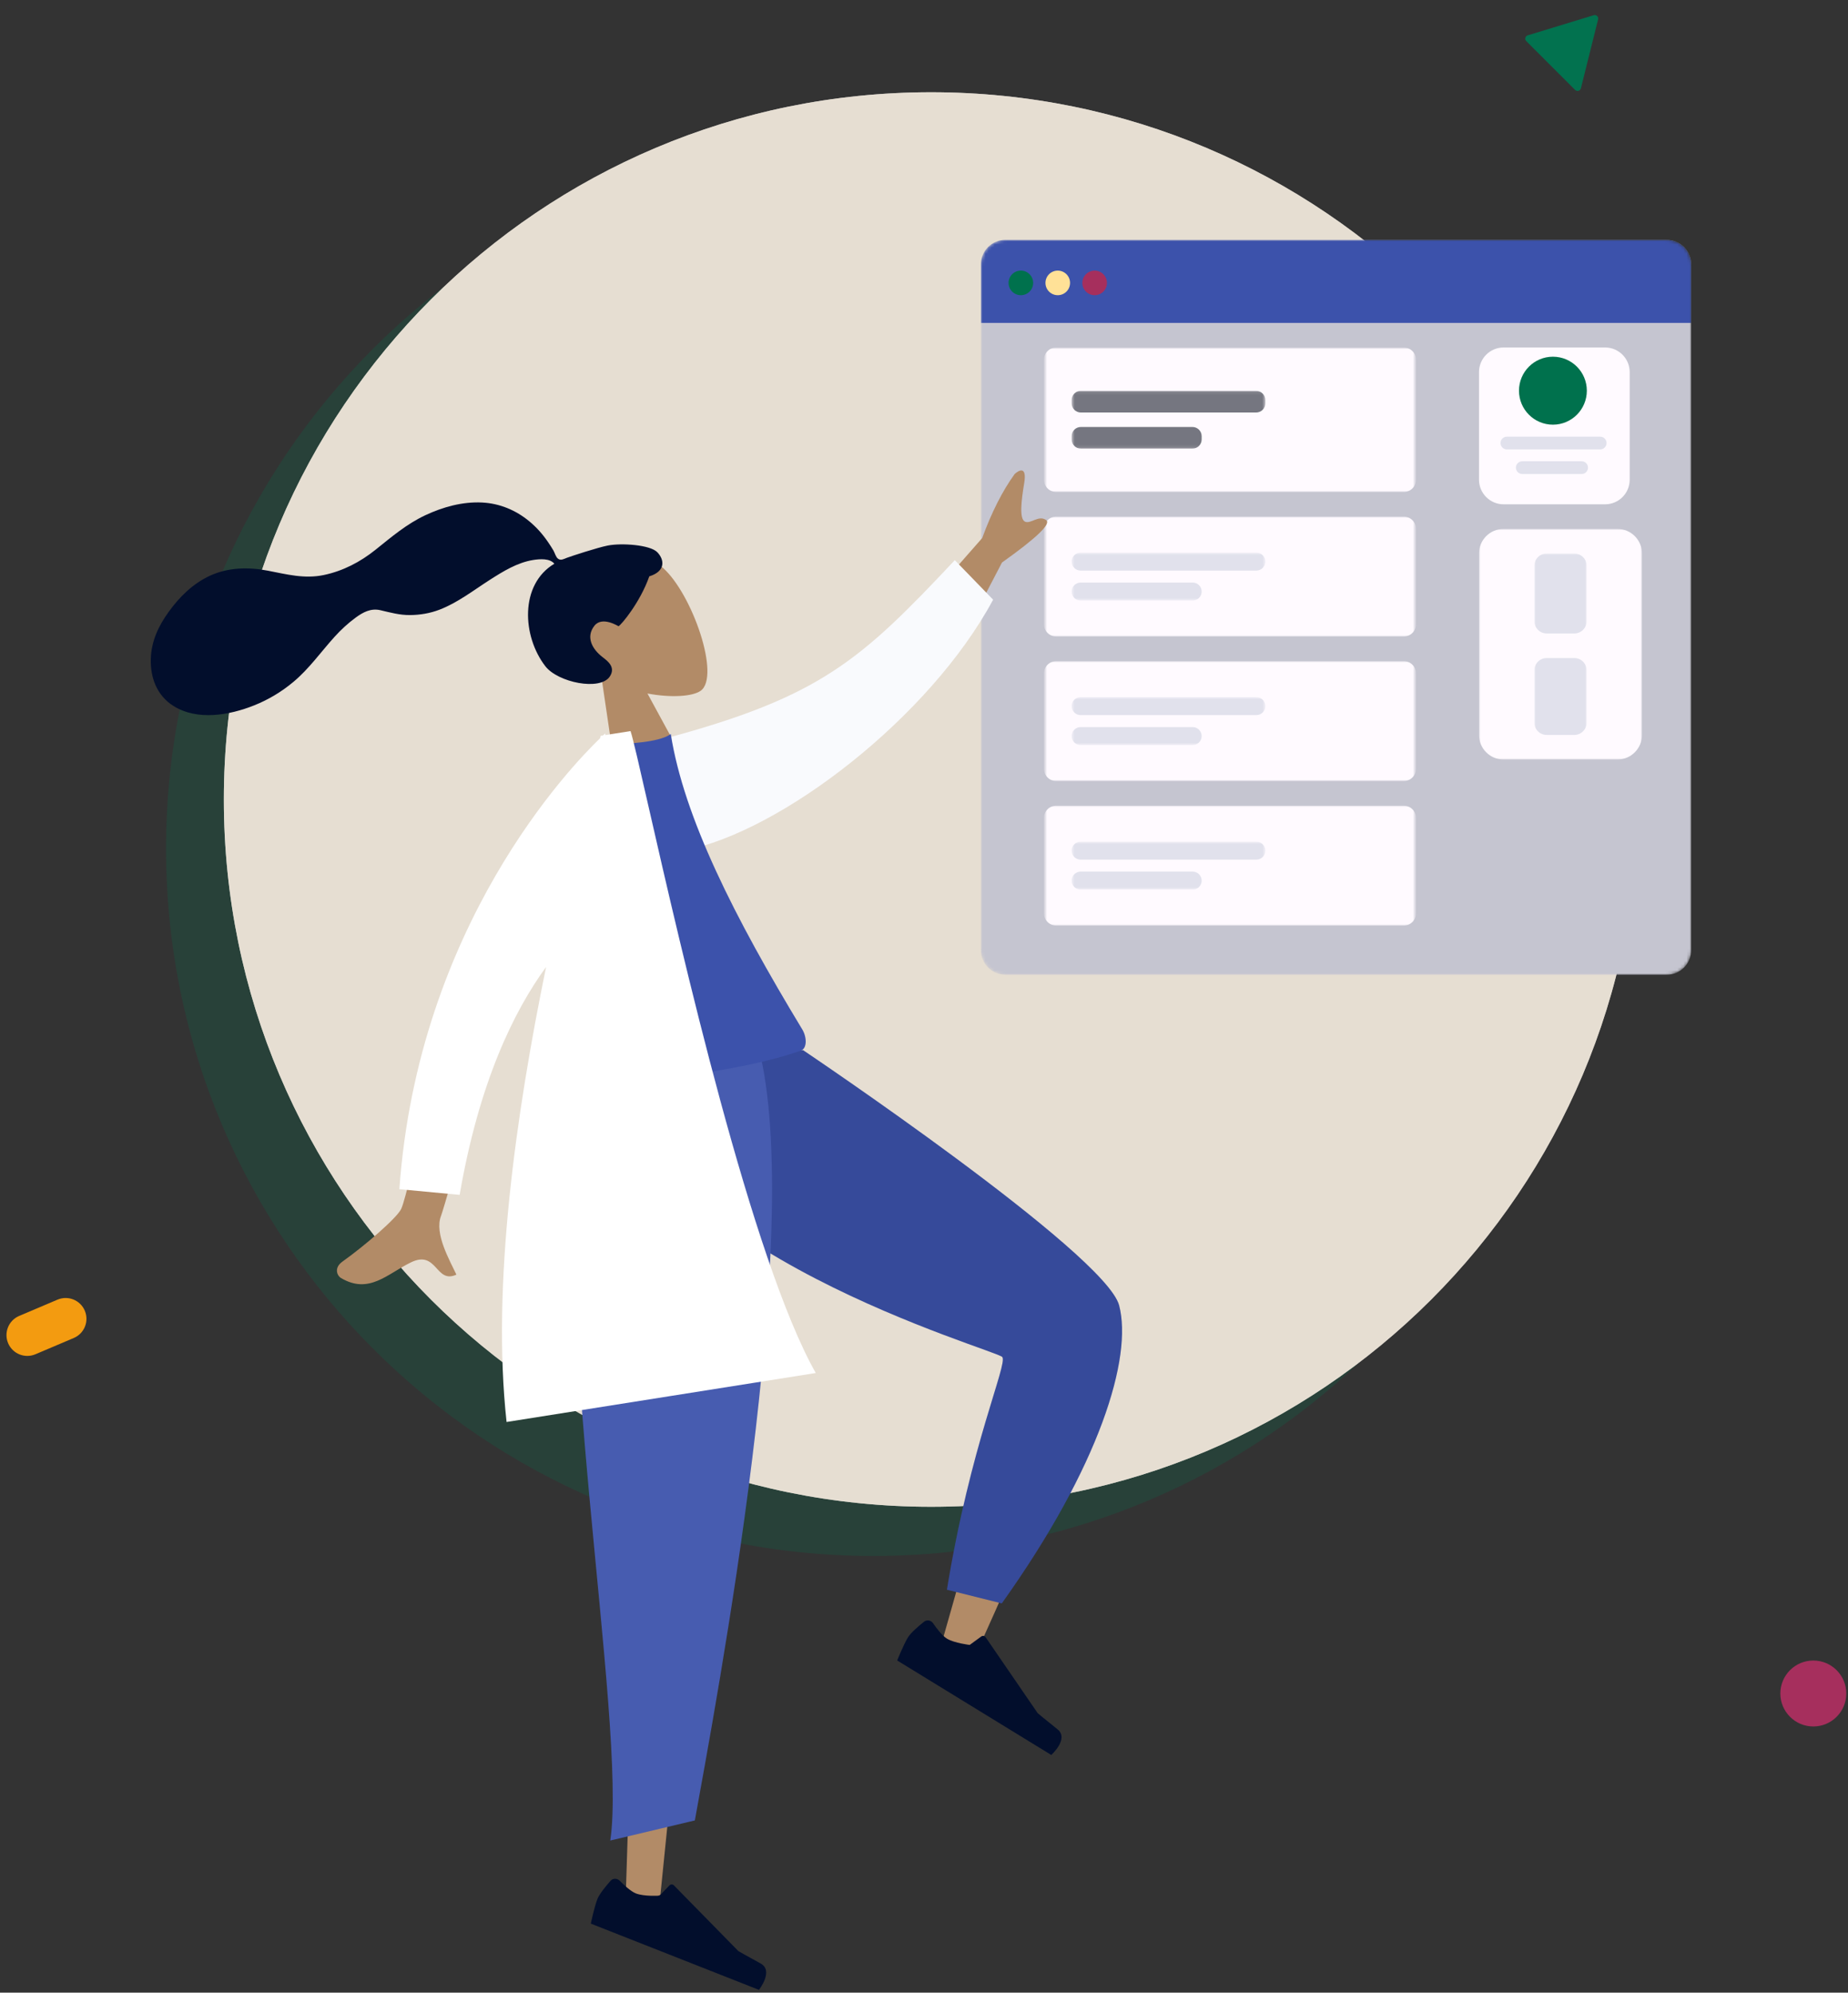 <svg width="601" height="648" viewBox="0 0 601 648" fill="none" xmlns="http://www.w3.org/2000/svg">
<rect x="0" y="0" width="601" height="648" fill="#333333" stroke="none"/>
<path fill-rule="evenodd" clip-rule="evenodd" d="M284 506C411.025 506 514 403.025 514 276C514 148.975 411.025 46 284 46C156.975 46 54 148.975 54 276C54 403.025 156.975 506 284 506Z" fill="#02724F" fill-opacity="0.22"/>
<path fill-rule="evenodd" clip-rule="evenodd" d="M302.799 490C429.825 490 532.799 387.025 532.799 260C532.799 132.975 429.825 30 302.799 30C175.774 30 72.799 132.975 72.799 260C72.799 387.025 175.774 490 302.799 490Z" fill="white"/>
<path fill-rule="evenodd" clip-rule="evenodd" d="M302.799 490C429.825 490 532.799 387.025 532.799 260C532.799 132.975 429.825 30 302.799 30C175.774 30 72.799 132.975 72.799 260C72.799 387.025 175.774 490 302.799 490Z" fill="#D8CBB8" fill-opacity="0.63"/>
<mask id="mask0_41_92" style="mask-type:luminance" maskUnits="userSpaceOnUse" x="319" y="78" width="231" height="239">
<path d="M542 78H327C322.582 78 319 81.582 319 86V309C319 313.418 322.582 317 327 317H542C546.418 317 550 313.418 550 309V86C550 81.582 546.418 78 542 78Z" fill="white"/>
</mask>
<g mask="url(#mask0_41_92)">
<path d="M542 78H327C322.582 78 319 81.582 319 86V309C319 313.418 322.582 317 327 317H542C546.418 317 550 313.418 550 309V86C550 81.582 546.418 78 542 78Z" fill="#C5C5D0"/>
<path d="M522 113H489C484.582 113 481 116.582 481 121V156C481 160.418 484.582 164 489 164H522C526.418 164 530 160.418 530 156V121C530 116.582 526.418 113 522 113Z" fill="#FFFAFF"/>
<path fill-rule="evenodd" clip-rule="evenodd" d="M505.033 138.104C511.126 138.104 516.066 133.156 516.066 127.052C516.066 120.948 511.126 116 505.033 116C498.94 116 494 120.948 494 127.052C494 133.156 498.94 138.104 505.033 138.104Z" fill="#00714D"/>
<path d="M520.405 142H490.072C488.928 142 488 142.928 488 144.072C488 145.217 488.928 146.145 490.072 146.145H520.405C521.55 146.145 522.478 145.217 522.478 144.072C522.478 142.928 521.55 142 520.405 142Z" fill="#E1E1EC"/>
<path d="M514.373 150H495.072C493.928 150 493 150.928 493 152.072V152.072C493 153.217 493.928 154.145 495.072 154.145H514.373C515.517 154.145 516.445 153.217 516.445 152.072C516.445 150.928 515.517 150 514.373 150Z" fill="#E1E1EC"/>
<path d="M319 86C319 81.582 322.582 78 327 78H542C546.418 78 550 81.582 550 86V105H319V86Z" fill="#3C52AB"/>
<path fill-rule="evenodd" clip-rule="evenodd" d="M332 96C334.209 96 336 94.209 336 92C336 89.791 334.209 88 332 88C329.791 88 328 89.791 328 92C328 94.209 329.791 96 332 96Z" fill="#00714D"/>
<path fill-rule="evenodd" clip-rule="evenodd" d="M344 96C346.209 96 348 94.209 348 92C348 89.791 346.209 88 344 88C341.791 88 340 89.791 340 92C340 94.209 341.791 96 344 96Z" fill="#FFE197"/>
<path fill-rule="evenodd" clip-rule="evenodd" d="M356 96C358.209 96 360 94.209 360 92C360 89.791 358.209 88 356 88C353.791 88 352 89.791 352 92C352 94.209 353.791 96 356 96Z" fill="#A62F5D"/>
<mask id="mask1_41_92" style="mask-type:luminance" maskUnits="userSpaceOnUse" x="481" y="172" width="53" height="75">
<path d="M534 172H481V247H534V172Z" fill="white"/>
</mask>
<g mask="url(#mask1_41_92)">
<path d="M526 172H489C484.582 172 481 175.582 481 180V239C481 243.418 484.582 247 489 247H526C530.418 247 534 243.418 534 239V180C534 175.582 530.418 172 526 172Z" fill="#FFFAFF"/>
<mask id="mask2_41_92" style="mask-type:luminance" maskUnits="userSpaceOnUse" x="499" y="180" width="17" height="158">
<path d="M516 180H499V338H516V180Z" fill="white"/>
</mask>
<g mask="url(#mask2_41_92)">
<path d="M512 180H503C500.791 180 499 181.791 499 184V202C499 204.209 500.791 206 503 206H512C514.209 206 516 204.209 516 202V184C516 181.791 514.209 180 512 180Z" fill="#E1E1EC"/>
<path d="M512 214H503C500.791 214 499 215.791 499 218V235C499 237.209 500.791 239 503 239H512C514.209 239 516 237.209 516 235V218C516 215.791 514.209 214 512 214Z" fill="#E1E1EC"/>
</g>
</g>
<mask id="mask3_41_92" style="mask-type:luminance" maskUnits="userSpaceOnUse" x="339" y="113" width="122" height="282">
<path d="M460.513 113H339.513V395H460.513V113Z" fill="white"/>
</mask>
<g mask="url(#mask3_41_92)">
<mask id="mask4_41_92" style="mask-type:luminance" maskUnits="userSpaceOnUse" x="339" y="113" width="122" height="47">
<path d="M460.513 113H339.513V160H460.513V113Z" fill="white"/>
</mask>
<g mask="url(#mask4_41_92)">
<path d="M456.513 113H343.513C341.304 113 339.513 114.791 339.513 117V156C339.513 158.209 341.304 160 343.513 160H456.513C458.722 160 460.513 158.209 460.513 156V117C460.513 114.791 458.722 113 456.513 113Z" fill="#FFFAFF"/>
<mask id="mask5_41_92" style="mask-type:luminance" maskUnits="userSpaceOnUse" x="348" y="127" width="64" height="19">
<path d="M411.513 127.1H348.513V145.9H411.513V127.1Z" fill="white"/>
</mask>
<g mask="url(#mask5_41_92)">
<path d="M408.513 127.1H351.513C349.856 127.1 348.513 128.443 348.513 130.1V131.15C348.513 132.806 349.856 134.15 351.513 134.15H408.513C410.17 134.15 411.513 132.806 411.513 131.15V130.1C411.513 128.443 410.17 127.1 408.513 127.1Z" fill="#757680"/>
<path d="M387.8 138.85H351.513C349.856 138.85 348.513 140.193 348.513 141.85V142.9C348.513 144.556 349.856 145.9 351.513 145.9H387.8C389.457 145.9 390.8 144.556 390.8 142.9V141.85C390.8 140.193 389.457 138.85 387.8 138.85Z" fill="#757680"/>
</g>
</g>
<mask id="mask6_41_92" style="mask-type:luminance" maskUnits="userSpaceOnUse" x="339" y="168" width="122" height="39">
<path d="M460.513 168H339.513V207H460.513V168Z" fill="white"/>
</mask>
<g mask="url(#mask6_41_92)">
<path d="M456.513 168H343.513C341.304 168 339.513 169.791 339.513 172V203C339.513 205.209 341.304 207 343.513 207H456.513C458.722 207 460.513 205.209 460.513 203V172C460.513 169.791 458.722 168 456.513 168Z" fill="#FFFAFF"/>
<mask id="mask7_41_92" style="mask-type:luminance" maskUnits="userSpaceOnUse" x="348" y="179" width="64" height="17">
<path d="M411.513 179.7H348.513V195.3H411.513V179.7Z" fill="white"/>
</mask>
<g mask="url(#mask7_41_92)">
<path d="M408.588 179.7H351.438C349.822 179.7 348.513 181.01 348.513 182.625C348.513 184.241 349.822 185.55 351.438 185.55H408.588C410.203 185.55 411.513 184.241 411.513 182.625C411.513 181.01 410.203 179.7 408.588 179.7Z" fill="#E1E1EC"/>
<path d="M387.875 189.45H351.438C349.822 189.45 348.513 190.76 348.513 192.375C348.513 193.991 349.822 195.3 351.438 195.3H387.875C389.491 195.3 390.8 193.991 390.8 192.375C390.8 190.76 389.491 189.45 387.875 189.45Z" fill="#E1E1EC"/>
</g>
</g>
<mask id="mask8_41_92" style="mask-type:luminance" maskUnits="userSpaceOnUse" x="339" y="215" width="122" height="39">
<path d="M460.513 215H339.513V254H460.513V215Z" fill="white"/>
</mask>
<g mask="url(#mask8_41_92)">
<path d="M456.513 215H343.513C341.304 215 339.513 216.791 339.513 219V250C339.513 252.209 341.304 254 343.513 254H456.513C458.722 254 460.513 252.209 460.513 250V219C460.513 216.791 458.722 215 456.513 215Z" fill="#FFFAFF"/>
<mask id="mask9_41_92" style="mask-type:luminance" maskUnits="userSpaceOnUse" x="348" y="226" width="64" height="17">
<path d="M411.513 226.7H348.513V242.3H411.513V226.7Z" fill="white"/>
</mask>
<g mask="url(#mask9_41_92)">
<path d="M408.588 226.7H351.438C349.822 226.7 348.513 228.01 348.513 229.625C348.513 231.241 349.822 232.55 351.438 232.55H408.588C410.203 232.55 411.513 231.241 411.513 229.625C411.513 228.01 410.203 226.7 408.588 226.7Z" fill="#E1E1EC"/>
<path d="M387.875 236.45H351.438C349.822 236.45 348.513 237.76 348.513 239.375C348.513 240.991 349.822 242.3 351.438 242.3H387.875C389.491 242.3 390.8 240.991 390.8 239.375C390.8 237.76 389.491 236.45 387.875 236.45Z" fill="#E1E1EC"/>
</g>
</g>
<mask id="mask10_41_92" style="mask-type:luminance" maskUnits="userSpaceOnUse" x="339" y="262" width="122" height="39">
<path d="M460.513 262H339.513V301H460.513V262Z" fill="white"/>
</mask>
<g mask="url(#mask10_41_92)">
<path d="M456.513 262H343.513C341.304 262 339.513 263.791 339.513 266V297C339.513 299.209 341.304 301 343.513 301H456.513C458.722 301 460.513 299.209 460.513 297V266C460.513 263.791 458.722 262 456.513 262Z" fill="#FFFAFF"/>
<mask id="mask11_41_92" style="mask-type:luminance" maskUnits="userSpaceOnUse" x="348" y="273" width="64" height="17">
<path d="M411.513 273.7H348.513V289.3H411.513V273.7Z" fill="white"/>
</mask>
<g mask="url(#mask11_41_92)">
<path d="M408.588 273.7H351.438C349.822 273.7 348.513 275.01 348.513 276.625C348.513 278.241 349.822 279.55 351.438 279.55H408.588C410.203 279.55 411.513 278.241 411.513 276.625C411.513 275.01 410.203 273.7 408.588 273.7Z" fill="#E1E1EC"/>
<path d="M387.875 283.45H351.438C349.822 283.45 348.513 284.76 348.513 286.375C348.513 287.991 349.822 289.3 351.438 289.3H387.875C389.491 289.3 390.8 287.991 390.8 286.375C390.8 284.76 389.491 283.45 387.875 283.45Z" fill="#E1E1EC"/>
</g>
</g>
</g>
</g>
<path fill-rule="evenodd" clip-rule="evenodd" d="M210.566 225.527C218.312 226.977 225.21 226.499 227.844 224.657C234.448 220.038 225.113 193.022 215.513 184.585C205.912 176.148 175.119 182.418 181.47 203.872C183.674 211.318 189.139 216.656 195.611 220.258L201.613 260.894L225.036 252.137L210.566 225.527Z" fill="#B28B67"/>
<path fill-rule="evenodd" clip-rule="evenodd" d="M197.617 177.416C194.34 178.063 185.898 180.823 184.365 181.396C183.385 181.762 182.407 182.383 181.491 181.7C180.74 181.14 180.448 179.828 179.986 179.025C179.45 178.093 178.849 177.199 178.247 176.309C176.532 173.776 174.524 171.508 172.17 169.553C167.752 165.885 162.471 163.694 156.733 163.415C150.397 163.107 144.019 164.878 138.327 167.55C132.235 170.408 127.324 174.611 122.122 178.782C117.166 182.757 111.519 185.704 105.267 187.005C98.968 188.316 93.259 186.767 87.088 185.579C80.77 184.362 74.124 184.506 68.22 187.251C62.709 189.814 58.355 194.116 54.833 199.005C51.538 203.578 49.234 208.461 49.044 214.19C48.84 220.354 51.034 226.215 56.418 229.582C64.221 234.462 74.62 232.591 82.656 229.386C87.304 227.532 91.587 224.955 95.428 221.744C100.552 217.46 104.334 212.033 108.786 207.113C110.875 204.804 113.141 202.701 115.651 200.859C118.087 199.071 120.638 197.715 123.719 198.44C126.979 199.207 129.957 200.044 133.349 200.019C136.603 199.995 139.854 199.446 142.895 198.282C148.813 196.017 153.971 191.979 159.271 188.585C163.593 185.817 168.246 182.929 173.401 182.109C175.552 181.767 178.785 181.512 180.285 183.322C168.955 190.072 169.807 206.903 177.363 216.668C181.442 221.938 195.165 224.751 198.315 220.001C200.311 216.991 197.674 215.006 195.955 213.688C192.662 211.163 190.375 207.193 193.329 203.473C195.878 200.265 201.093 203.671 201.157 203.641C202.034 203.232 208.191 195.891 211.16 187.427C216.586 185.757 216.082 181.952 213.743 179.561C211.404 177.169 202.144 176.521 197.617 177.416Z" fill="#020E2C"/>
<path fill-rule="evenodd" clip-rule="evenodd" d="M195.029 357.502C200.242 382.704 330.101 441.825 331.078 443.835C331.729 445.175 305.392 537.349 305.392 537.349L316.418 540.048C316.418 540.048 362.266 440.065 357.991 430.618C351.871 417.092 252.685 350.187 252.685 350.187L195.029 357.502Z" fill="#B28B67"/>
<path fill-rule="evenodd" clip-rule="evenodd" d="M307.957 516.969L325.794 521.423C357.718 476.704 368.368 441.457 363.971 424.53C359.576 407.603 261.146 341.491 261.146 341.491L199.729 347.946C208.038 406.84 324.212 438.948 325.969 441.311C327.726 443.673 315.634 469.888 307.957 516.969Z" fill="#3C52AB"/>
<path fill-rule="evenodd" clip-rule="evenodd" d="M307.957 516.969L325.794 521.423C357.718 476.704 368.368 441.457 363.971 424.53C359.576 407.603 261.146 341.491 261.146 341.491L199.729 347.946C208.038 406.84 324.212 438.948 325.969 441.311C327.726 443.673 315.634 469.888 307.957 516.969Z" fill="black" fill-opacity="0.1"/>
<path fill-rule="evenodd" clip-rule="evenodd" d="M303.443 527.867C302.777 526.903 301.442 526.643 300.526 527.372C298.784 528.759 296.219 530.943 295.282 532.473C293.808 534.879 291.783 539.985 291.783 539.985C294.57 541.694 341.887 570.71 341.887 570.71C341.887 570.71 347.798 565.443 343.906 562.348C340.014 559.252 337.485 557.13 337.485 557.13L320.537 532.42C320.219 531.956 319.579 531.846 319.124 532.178L315.366 534.921C315.366 534.921 310.356 534.352 307.921 532.858C306.416 531.936 304.606 529.553 303.443 527.867Z" fill="#020E2C"/>
<path fill-rule="evenodd" clip-rule="evenodd" d="M203.774 359.359L207.216 499.649L203.357 621.267L214.779 616.182L242.489 342.122L203.774 359.359Z" fill="#B28B67"/>
<path fill-rule="evenodd" clip-rule="evenodd" d="M201.529 611.602C200.706 610.769 199.346 610.745 198.57 611.622C197.094 613.291 194.946 615.887 194.288 617.557C193.254 620.182 192.145 625.561 192.145 625.561C195.187 626.76 246.823 647.1 246.823 647.1C246.823 647.1 251.732 640.886 247.362 638.515C242.991 636.144 240.133 634.494 240.133 634.494L219.156 613.113C218.761 612.71 218.112 612.713 217.721 613.12L214.495 616.474C214.495 616.474 209.462 616.785 206.805 615.738C205.163 615.091 202.967 613.06 201.529 611.602Z" fill="#020E2C"/>
<path fill-rule="evenodd" clip-rule="evenodd" d="M198.475 598.533L225.975 591.998C232.741 554.384 262.146 399.417 246.608 340.288L190.11 365.443C177.782 418.677 204.11 560.851 198.475 598.533Z" fill="#3C52AB"/>
<path fill-rule="evenodd" clip-rule="evenodd" d="M198.475 598.533L225.975 591.998C232.741 554.384 262.146 399.417 246.608 340.288L190.11 365.443C177.782 418.677 204.11 560.851 198.475 598.533Z" fill="#E1E1EC" fill-opacity="0.07"/>
<path fill-rule="evenodd" clip-rule="evenodd" d="M145.487 326.231C145.487 326.231 133.294 387.157 130.468 393.152C129.086 396.083 118.639 405.096 111.37 410.269C108.453 412.346 109.72 414.915 110.848 415.584C120.017 421.023 125.874 414.3 133.661 410.51C142.194 406.358 141.664 417.671 148.43 414.501C146.254 409.844 141.206 401.198 143.42 395.424C144.895 391.574 163.383 326.001 163.383 326.001L145.487 326.231Z" fill="#B28B67"/>
<path fill-rule="evenodd" clip-rule="evenodd" d="M293.309 204.714L319.424 174.979C322.504 166.564 326.027 159.617 329.994 154.137C331.358 152.88 334.023 151.45 333.092 157.076C332.161 162.703 331.435 168.663 333.298 169.614C335.162 170.565 337.773 167.339 340.242 169.147C341.887 170.352 337.094 174.948 325.861 182.932L310.06 213.258L293.309 204.714Z" fill="#B28B67"/>
<path fill-rule="evenodd" clip-rule="evenodd" d="M216.715 240.049C266.919 226.529 280.028 214.627 310.515 182.162L322.979 195.016C302.467 233.185 254.154 270.442 222.503 276.593C217.208 277.622 220.061 261.17 216.715 240.049Z" fill="white"/>
<path fill-rule="evenodd" clip-rule="evenodd" d="M216.715 240.049C266.919 226.529 280.028 214.627 310.515 182.162L322.979 195.016C302.467 233.185 254.154 270.442 222.503 276.593C217.208 277.622 220.061 261.17 216.715 240.049Z" fill="#3C52AB" fill-opacity="0.03"/>
<path fill-rule="evenodd" clip-rule="evenodd" d="M187.126 353.271C187.126 353.271 234.486 350.833 260.449 341.658C262.593 340.9 262.356 337.147 260.934 334.799C238.79 298.236 222.448 265.861 218.148 238.711C214.107 241.62 202.884 241.808 202.884 241.808C187.647 272.903 183.69 306.438 187.126 353.271Z" fill="#3C52AB"/>
<path fill-rule="evenodd" clip-rule="evenodd" d="M196.116 239.163C196.57 238.74 196.811 238.528 196.811 238.528L196.863 239.045L205.06 237.746C205.855 240.103 207.881 248.986 210.834 261.939C221.566 309.007 244.551 409.814 265.3 446.499L164.748 462.425C159.848 417.757 167.796 362.154 177.598 314.457C167.073 328.866 155.782 352.015 149.483 388.57L129.883 386.718C135.977 300.97 185.456 249.408 195.162 240.067C195.23 239.804 195.297 239.542 195.364 239.282L196.116 239.163Z" fill="white"/>
<path d="M18.699 422.646L6.233 427.937C2.791 429.398 1.185 433.374 2.646 436.816C4.107 440.258 8.082 441.864 11.524 440.403L23.99 435.112C27.432 433.65 29.038 429.675 27.577 426.233C26.116 422.791 22.141 421.185 18.699 422.646Z" fill="#F39B10"/>
<path d="M496.365 13.374C495.762 12.772 496.018 11.745 496.833 11.496L518.304 4.947C519.143 4.691 519.94 5.448 519.728 6.299L514.14 28.712C513.928 29.562 512.868 29.857 512.248 29.237L496.365 13.374Z" fill="#02724F"/>
<path d="M600.442 550.721C600.442 556.642 595.642 561.442 589.721 561.442C583.8 561.442 579 556.642 579 550.721C579 544.8 583.8 540 589.721 540C595.642 540 600.442 544.8 600.442 550.721Z" fill="#A62F5D"/>
</svg>
